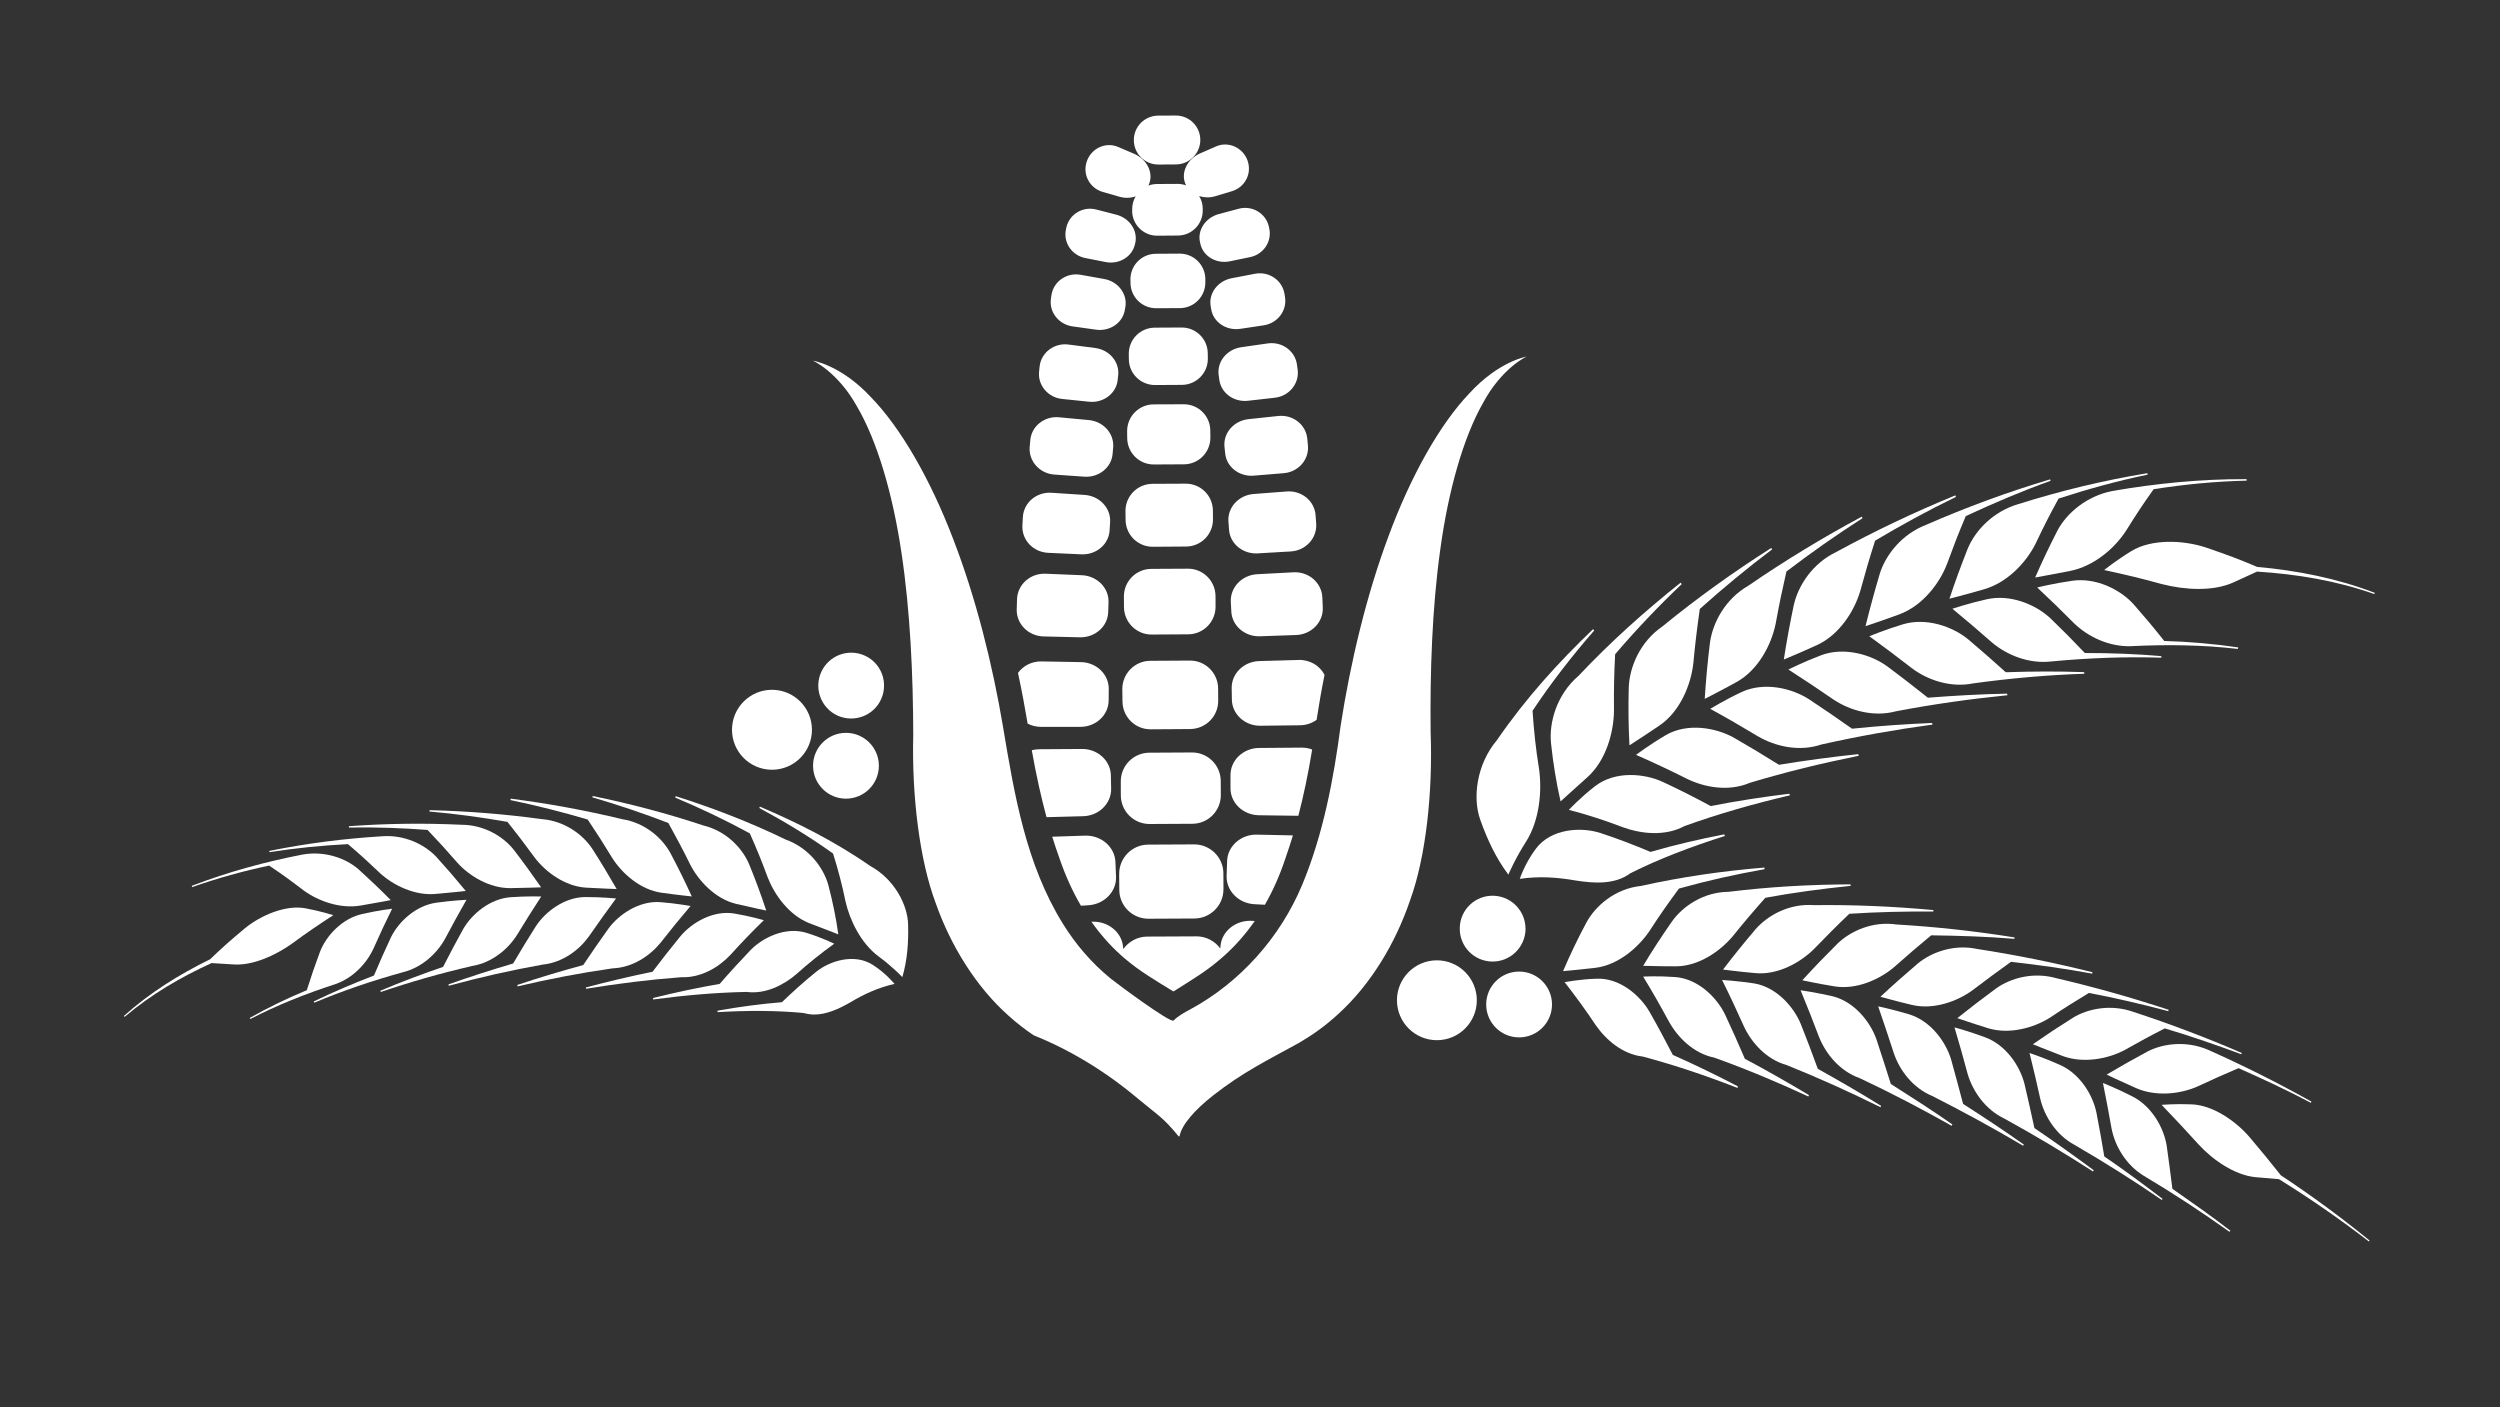 <?xml version="1.0" encoding="utf-8"?>
<!-- Generator: Adobe Illustrator 16.0.0, SVG Export Plug-In . SVG Version: 6.00 Build 0)  -->
<!DOCTYPE svg PUBLIC "-//W3C//DTD SVG 1.0//EN" "http://www.w3.org/TR/2001/REC-SVG-20010904/DTD/svg10.dtd">
<svg version="1.0" id="Layer_1" xmlns="http://www.w3.org/2000/svg" xmlns:xlink="http://www.w3.org/1999/xlink" x="0px" y="0px"
	 width="65.106px" height="36.641px" viewBox="0 0 65.106 36.641" enable-background="new 0 0 65.106 36.641" xml:space="preserve">
<rect x="0" y="0" width="65.106" height="36.641" fill="#333333" stroke="none"/>
<g>
	<path fill="#FFFFFF" d="M42.062,17.038c0.544-0.638,1.123-1.246,1.734-1.827c-0.011-0.016-0.018-0.022-0.028-0.038
		c-0.933,0.744-1.825,1.542-2.656,2.424c-0.569,0.487-0.777,1.215-0.719,1.766c0.055,0.512,0.136,1.02,0.248,1.508
		c0,0,0.331-0.303,0.7-0.632c0.49-0.44,0.688-1.179,0.691-1.745C42.026,18.012,42.035,17.527,42.062,17.038z"/>
	<path fill="#FFFFFF" d="M42.416,17.921c-0.013,0.502-0.007,0.999,0.019,1.489c-0.002-0.001,0.373-0.238,0.783-0.517
		c0.538-0.366,0.82-1.065,0.881-1.624c0.043-0.468,0.1-0.939,0.168-1.411c0.602-0.54,1.229-1.058,1.883-1.551
		c-0.01-0.016-0.015-0.023-0.022-0.037c-0.984,0.626-1.929,1.303-2.829,2.039C42.708,16.713,42.431,17.378,42.416,17.921z"/>
	<path fill="#FFFFFF" d="M44.925,26.421c-0.213-0.443-0.705-0.932-1.296-0.976c-0.442-0.033-0.837-0.014-0.837-0.011
		c0.234,0.381,0.457,0.774,0.668,1.165c0.232,0.42,0.646,0.834,1.18,0.943c0.836,0.299,1.652,0.641,2.455,1.014
		c0.004-0.016,0.008-0.021,0.014-0.037c-0.546-0.326-1.101-0.645-1.668-0.945C45.277,27.189,45.104,26.807,44.925,26.421z"/>
	<path fill="#FFFFFF" d="M38.987,19.271c-0.544,0.644-0.637,1.521-0.438,2.075c0.184,0.523,0.421,1.021,0.733,1.431
		c0,0,0.183-0.43,0.457-0.853c0.359-0.563,0.423-1.336,0.34-1.912c-0.081-0.492-0.134-0.991-0.168-1.502
		c0.494-0.743,1.033-1.432,1.606-2.091c-0.013-0.015-0.019-0.021-0.03-0.034C40.595,17.241,39.747,18.165,38.987,19.271z"/>
	<path fill="#FFFFFF" d="M46.899,26.673c-0.186-0.456-0.637-0.966-1.218-1.063c-0.438-0.065-0.834-0.09-0.834-0.088
		c0.198,0.396,0.386,0.799,0.563,1.195c0.201,0.438,0.59,0.873,1.119,1.02c0.831,0.333,1.646,0.702,2.444,1.098
		c0.005-0.015,0.007-0.023,0.015-0.036c-0.539-0.333-1.088-0.653-1.648-0.964C47.2,27.445,47.052,27.062,46.899,26.673z"/>
	<path fill="#FFFFFF" d="M41.552,25.204c0.597-0.075,1.119-0.535,1.408-0.963c0.24-0.375,0.494-0.735,0.764-1.101
		c0.729-0.204,1.475-0.371,2.229-0.504c0-0.018,0-0.025-0.002-0.043c-1.079,0.089-2.153,0.242-3.215,0.479
		c-0.675,0.07-1.19,0.52-1.425,0.959c-0.222,0.412-0.426,0.842-0.605,1.26C40.706,25.296,41.108,25.25,41.552,25.204z"/>
	<path fill="#FFFFFF" d="M45.974,23.38c0.729-0.134,1.471-0.233,2.219-0.31c0-0.016,0.002-0.021,0.004-0.039
		c-1.065,0.004-2.127,0.064-3.179,0.194c-0.654,0.005-1.195,0.373-1.48,0.778c-0.264,0.38-0.513,0.758-0.746,1.149
		c0-0.002,0.402,0.014,0.847,0.013c0.596,0.002,1.162-0.395,1.489-0.787C45.397,24.044,45.681,23.708,45.974,23.38z"/>
	<path fill="#FFFFFF" d="M45.153,19.211c-0.472-0.264-1.215-0.393-1.776-0.064c-0.421,0.247-0.771,0.512-0.77,0.512
		c0.448,0.195,0.888,0.404,1.317,0.619c0.475,0.234,1.101,0.342,1.65,0.107c0.931-0.281,1.88-0.511,2.832-0.702
		c-0.006-0.018-0.008-0.024-0.012-0.044c-0.688,0.074-1.377,0.165-2.065,0.278C45.944,19.676,45.554,19.441,45.153,19.211z"/>
	<path fill="#FFFFFF" d="M53.977,26.509c-0.417,0.263-0.626,0.403-1.037,0.686c0,0.001,0.368,0.149,0.788,0.31
		c0.533,0.193,1.17,0.072,1.604-0.16c0.415-0.232,0.626-0.35,1.045-0.563c0.669,0.198,1.329,0.428,1.991,0.673
		c0.006-0.013,0.01-0.02,0.013-0.033c-0.933-0.405-1.879-0.76-2.834-1.074C54.981,26.151,54.385,26.258,53.977,26.509z"/>
	<path fill="#FFFFFF" d="M49.339,25.176c0.375-0.332,0.565-0.496,0.954-0.818c0.717,0.01,1.44,0.031,2.165,0.092
		c0.002-0.016,0.005-0.023,0.008-0.037c-1.025-0.164-2.051-0.277-3.074-0.337c-0.618-0.091-1.195,0.165-1.543,0.502
		c-0.314,0.313-0.619,0.628-0.912,0.951c0.001-0.003,0.389,0.087,0.83,0.157C48.345,25.783,48.957,25.506,49.339,25.176z"/>
	<path fill="#FFFFFF" d="M51.38,25.78c0.395-0.3,0.59-0.444,0.992-0.732c0.703,0.079,1.41,0.178,2.113,0.308
		c0.002-0.016,0.006-0.021,0.008-0.037c-0.996-0.248-1.995-0.451-3-0.605c-0.598-0.13-1.188,0.076-1.556,0.384
		c-0.331,0.284-0.653,0.565-0.966,0.86c0.001-0.003,0.383,0.111,0.819,0.212C50.354,26.305,50.979,26.078,51.38,25.78z"/>
	<path fill="#FFFFFF" d="M46.599,20.67c-0.685,0.084-1.371,0.188-2.047,0.322c-0.406-0.22-0.818-0.428-1.241-0.625
		c-0.49-0.23-1.254-0.295-1.772,0.107c-0.385,0.297-0.682,0.618-0.682,0.617c0.484,0.125,0.948,0.277,1.404,0.452
		c0.491,0.177,1.105,0.241,1.612-0.032c0.883-0.318,1.807-0.581,2.742-0.799C46.61,20.695,46.604,20.686,46.599,20.67z"/>
	<path fill="#FFFFFF" d="M50.811,27.59c-0.14-0.467-0.535-1.002-1.087-1.173c-0.427-0.126-0.812-0.211-0.812-0.208
		c0.141,0.402,0.275,0.811,0.405,1.211c0.151,0.452,0.497,0.913,1.005,1.123c0.805,0.408,1.596,0.84,2.365,1.295
		c0.007-0.014,0.012-0.02,0.018-0.031c-0.515-0.365-1.043-0.713-1.581-1.058C51.003,28.291,50.941,28.059,50.811,27.59z"/>
	<path fill="#FFFFFF" d="M48.867,27.067c-0.162-0.462-0.583-0.988-1.151-1.124c-0.434-0.098-0.824-0.156-0.824-0.154
		c0.167,0.402,0.325,0.809,0.478,1.211c0.175,0.445,0.542,0.895,1.062,1.078c0.815,0.384,1.614,0.801,2.394,1.241
		c0.007-0.016,0.011-0.021,0.018-0.036c-0.521-0.365-1.059-0.707-1.602-1.053C49.097,27.771,49.022,27.537,48.867,27.067z"/>
	<path fill="#FFFFFF" d="M46.712,15.768c-0.098,0.47-0.185,0.939-0.257,1.407c0,0,0.406-0.167,0.856-0.372
		c0.585-0.265,0.979-0.883,1.135-1.413c0.145-0.528,0.221-0.791,0.386-1.31c0.68-0.404,1.38-0.788,2.105-1.139
		c-0.009-0.016-0.012-0.024-0.017-0.04c-1.07,0.439-2.102,0.93-3.097,1.473C47.206,14.668,46.827,15.247,46.712,15.768z"/>
	<path fill="#FFFFFF" d="M48.95,14.953c-0.134,0.453-0.256,0.902-0.367,1.353c0,0,0.416-0.136,0.883-0.308
		c0.596-0.221,1.039-0.794,1.238-1.308c0.185-0.503,0.281-0.755,0.489-1.249c0.713-0.333,1.448-0.646,2.21-0.92
		c-0.006-0.015-0.008-0.022-0.014-0.037c-1.115,0.333-2.188,0.729-3.224,1.182C49.532,13.908,49.106,14.445,48.95,14.953z"/>
	<path fill="#FFFFFF" d="M52.723,28.23c-0.119-0.473-0.485-1.016-1.024-1.216c-0.418-0.155-0.798-0.259-0.799-0.257
		c0.121,0.398,0.233,0.806,0.341,1.207c0.131,0.451,0.458,0.927,0.948,1.162c0.792,0.434,1.564,0.896,2.316,1.381
		c0.006-0.012,0.011-0.02,0.02-0.031c-0.504-0.373-1.02-0.742-1.544-1.098C52.882,28.925,52.831,28.69,52.723,28.23z"/>
	<path fill="#FFFFFF" d="M57.449,14.259c-0.598-0.199-1.425-0.227-1.946,0.094c-0.395,0.242-0.706,0.492-0.706,0.492
		c0.612,0.133,0.917,0.206,1.506,0.367c0.591,0.151,1.322,0.197,1.855-0.042c0.247-0.116,0.479-0.219,0.62-0.284
		c1.039,0.065,2.074,0.238,3.055,0.585c0.007-0.012,0.009-0.02,0.012-0.032c-0.975-0.375-2.014-0.582-3.062-0.675
		C58.298,14.558,58.002,14.449,57.449,14.259z"/>
	<path fill="#FFFFFF" d="M53.581,13.817c-0.245,0.483-0.361,0.727-0.581,1.223c0,0,0.431-0.077,0.919-0.173
		c0.61-0.123,1.147-0.582,1.447-1.043c0.274-0.439,0.418-0.658,0.719-1.083c0.788-0.126,1.596-0.204,2.424-0.224
		c0-0.018,0-0.024-0.005-0.039c-1.201-0.005-2.363,0.114-3.492,0.308C54.349,12.916,53.827,13.354,53.581,13.817z"/>
	<path fill="#FFFFFF" d="M51.24,14.298c-0.2,0.513-0.296,0.771-0.472,1.294c0,0,0.424-0.108,0.902-0.246
		c0.604-0.173,1.095-0.694,1.34-1.185c0.227-0.477,0.347-0.713,0.6-1.177c0.75-0.243,1.521-0.458,2.32-0.623
		c-0.003-0.016-0.005-0.021-0.009-0.038c-1.162,0.191-2.28,0.465-3.362,0.806C51.913,13.318,51.44,13.809,51.24,14.298z"/>
	<path fill="#FFFFFF" d="M51.98,25.743c-0.343,0.253-0.677,0.507-1.007,0.772c0-0.002,0.376,0.131,0.805,0.263
		c0.549,0.167,1.182-0.009,1.602-0.272c0.404-0.271,0.609-0.396,1.021-0.648c0.69,0.133,1.379,0.292,2.065,0.475
		c0.005-0.015,0.005-0.021,0.012-0.035c-0.972-0.321-1.949-0.595-2.933-0.825C52.964,25.309,52.371,25.463,51.98,25.743z"/>
	<path fill="#FFFFFF" d="M47.253,24.702c0.293-0.304,0.596-0.608,0.908-0.905c0.723-0.047,1.451-0.064,2.186-0.058
		c0.001-0.016,0.001-0.022,0.003-0.039c-1.038-0.095-2.078-0.141-3.114-0.128c-0.638-0.048-1.198,0.261-1.52,0.631
		c-0.293,0.346-0.573,0.689-0.844,1.047c0-0.004,0.397,0.055,0.842,0.092C46.302,25.398,46.897,25.062,47.253,24.702z"/>
	<path fill="#FFFFFF" d="M44.53,16.748c-0.06,0.486-0.104,0.972-0.135,1.453c0,0,0.394-0.2,0.827-0.438
		c0.566-0.312,0.909-0.972,1.02-1.517c0.101-0.55,0.158-0.82,0.281-1.363c0.636-0.485,1.296-0.95,1.982-1.389
		c-0.009-0.015-0.013-0.022-0.021-0.039c-1.023,0.55-2.006,1.147-2.949,1.795C44.932,15.596,44.599,16.216,44.53,16.748z"/>
	<path fill="#FFFFFF" d="M42.954,26.344c-0.246-0.425-0.781-0.885-1.38-0.856c-0.438,0.013-0.827,0.092-0.828,0.089
		c0.285,0.367,0.55,0.727,0.8,1.105c0.272,0.398,0.708,0.773,1.239,0.834c0.833,0.223,1.655,0.5,2.464,0.817
		c0.003-0.016,0.006-0.024,0.009-0.042c-0.554-0.289-1.118-0.563-1.694-0.819C43.37,27.098,43.167,26.715,42.954,26.344z"/>
	<path fill="#FFFFFF" d="M41.683,21.695c-0.505-0.166-1.289-0.12-1.684,0.406c-0.289,0.383-0.42,0.787-0.42,0.787
		c0.498-0.076,0.982-0.04,1.447,0.041c0.5,0.08,1.035,0.11,1.434-0.188c0.733-0.369,1.584-0.693,2.463-0.971
		c-0.01-0.016-0.014-0.025-0.022-0.041c-0.653,0.127-1.298,0.276-1.918,0.457C42.562,22.007,42.126,21.84,41.683,21.695z"/>
	<path fill="#FFFFFF" d="M54.766,28.203c0.094,0.48,0.141,0.715,0.224,1.186c0.09,0.461,0.375,0.945,0.829,1.225
		c0.77,0.459,1.519,0.949,2.241,1.465c0.011-0.011,0.016-0.016,0.025-0.027c-0.488-0.379-0.999-0.735-1.511-1.093
		c-0.054-0.442-0.085-0.667-0.148-1.121c-0.077-0.476-0.394-1.034-0.897-1.286C55.132,28.348,54.764,28.205,54.766,28.203z"/>
	<path fill="#FFFFFF" d="M55.568,15.741c-0.355-0.393-0.989-0.706-1.605-0.616c-0.487,0.068-0.909,0.175-0.909,0.175
		c0.393,0.368,0.584,0.555,0.953,0.925c0.369,0.361,0.92,0.621,1.486,0.603c0.952-0.048,1.893-0.032,2.787,0.072
		c0-0.016,0.004-0.025,0.007-0.04c-0.62-0.092-1.267-0.149-1.925-0.168C56.058,16.309,55.899,16.121,55.568,15.741z"/>
	<path fill="#FFFFFF" d="M56.294,28.773c0.393,0.408,0.584,0.617,0.96,1.029c0.376,0.411,0.941,0.797,1.472,0.853
		c0.255,0.024,0.486,0.044,0.625,0.054c0.805,0.501,1.588,1.04,2.338,1.621c0.009-0.01,0.013-0.016,0.021-0.023
		c-0.741-0.605-1.514-1.172-2.312-1.7c-0.294-0.368-0.471-0.59-0.808-0.986c-0.367-0.432-0.973-0.845-1.521-0.861
		C56.656,28.742,56.292,28.773,56.294,28.773z"/>
	<path fill="#FFFFFF" d="M54.597,28.979c-0.098-0.476-0.439-1.024-0.96-1.251c-0.409-0.183-0.785-0.304-0.783-0.305
		c0.119,0.483,0.175,0.721,0.281,1.199c0.111,0.455,0.415,0.938,0.89,1.193c0.779,0.452,1.54,0.931,2.273,1.435
		c0.01-0.011,0.014-0.017,0.021-0.028c-0.495-0.377-0.999-0.75-1.518-1.105C54.726,29.662,54.683,29.44,54.597,28.979z"/>
	<path fill="#FFFFFF" d="M55.926,27.384c-0.429,0.231-0.643,0.354-1.063,0.601c-0.002,0.002,0.355,0.17,0.768,0.353
		c0.516,0.226,1.15,0.156,1.603-0.046c0.421-0.197,0.636-0.291,1.063-0.475c0.634,0.283,1.266,0.574,1.886,0.904
		c0.005-0.014,0.007-0.02,0.011-0.033c-0.884-0.495-1.785-0.945-2.703-1.354C56.947,27.105,56.349,27.166,55.926,27.384z"/>
	<path fill="#FFFFFF" d="M48.231,18.977c-0.438-0.307-0.66-0.461-1.113-0.762c-0.455-0.296-1.178-0.465-1.764-0.192
		c-0.442,0.208-0.816,0.437-0.816,0.437c0.422,0.23,0.836,0.47,1.242,0.715c0.455,0.266,1.078,0.408,1.648,0.215
		c0.963-0.217,1.934-0.389,2.898-0.52c-0.006-0.018-0.006-0.025-0.009-0.042C49.626,18.856,48.931,18.906,48.231,18.977z"/>
	<path fill="#FFFFFF" d="M53.401,16.105c-0.389-0.366-1.051-0.637-1.664-0.498c-0.481,0.108-0.892,0.246-0.892,0.246
		c0.421,0.348,0.629,0.527,1.03,0.878c0.398,0.337,0.975,0.564,1.552,0.494c0.968-0.091,1.93-0.127,2.86-0.097
		c0-0.017,0.001-0.024,0.001-0.04c-0.648-0.058-1.315-0.082-1.994-0.082C53.948,16.643,53.771,16.464,53.401,16.105z"/>
	<path fill="#FFFFFF" d="M51.26,16.653c-0.414-0.341-1.099-0.577-1.706-0.394c-0.472,0.143-0.873,0.31-0.873,0.31
		c0.375,0.271,0.743,0.55,1.105,0.83c0.418,0.316,1.015,0.515,1.594,0.399c0.975-0.135,1.947-0.22,2.899-0.252
		c0-0.017,0-0.026-0.001-0.042c-0.672-0.023-1.354-0.021-2.043,0.003C51.855,17.164,51.659,16.994,51.26,16.653z"/>
	<path fill="#FFFFFF" d="M49.159,17.361c-0.435-0.32-1.141-0.522-1.737-0.295c-0.458,0.174-0.849,0.37-0.849,0.37
		c0.397,0.255,0.788,0.514,1.174,0.781c0.437,0.291,1.048,0.463,1.627,0.307c0.969-0.185,1.94-0.322,2.903-0.418
		c-0.003-0.016-0.003-0.024-0.007-0.042c-0.68,0.013-1.37,0.052-2.063,0.106C49.797,17.845,49.587,17.683,49.159,17.361z"/>
	<path fill="#FFFFFF" d="M24.366,23.514c0.399,1.133,1.062,2.194,1.903,2.941c0.212,0.191,0.43,0.359,0.651,0.507
		c1.423,0.569,2.425,1.407,2.711,1.647c0.527,0.44,0.648,0.477,1.066,0.988c0.007-0.004,0.021-0.004,0.021-0.01
		c0.058-0.297,0.396-0.684,0.877-1.061c0.776-0.606,1.381-0.898,2.238-1.369c0.347-0.202,0.694-0.449,1.022-0.753
		c0.832-0.757,1.484-1.825,1.869-2.964c0.408-1.123,0.592-2.796,0.533-4.383c-0.017-1.542,0.037-3.222,0.252-4.751
		c0.209-1.53,0.6-2.911,1.109-3.806c0.492-0.921,1.146-1.223,1.142-1.213c0.017-0.007-0.72,0.111-1.491,0.953
		c-0.773,0.808-1.533,2.165-2.107,3.719c-0.581,1.554-0.994,3.302-1.246,4.923c-0.184,1.406-0.458,2.853-1.006,4.166
		c-0.57,1.363-1.614,2.537-2.916,3.24c-0.149,0.08-0.312,0.167-0.431,0.289c-0.078,0.079-1.509-0.986-1.647-1.1
		c-0.489-0.401-0.902-0.882-1.235-1.42c-0.963-1.552-1.263-3.355-1.559-5.125c-0.272-1.618-0.704-3.36-1.304-4.908
		c-0.591-1.547-1.367-2.896-2.15-3.695c-0.778-0.832-1.517-0.942-1.502-0.936c-0.004-0.009,0.652,0.286,1.156,1.199
		c0.521,0.89,0.926,2.267,1.153,3.793c0.231,1.528,0.305,3.206,0.308,4.751C23.743,20.725,23.947,22.396,24.366,23.514z"/>
	<path fill="#FFFFFF" d="M28.796,6.825c0.354,0.067,0.688-0.141,0.759-0.459l0.011-0.041c0.069-0.317-0.146-0.643-0.494-0.734
		l-0.52-0.134c-0.347-0.092-0.703,0.119-0.782,0.467L27.761,5.97c-0.078,0.348,0.155,0.685,0.509,0.751L28.796,6.825z"/>
	<path fill="#FFFFFF" d="M34.288,18.746c0.053-0.348,0.12-0.743,0.206-1.172c-0.123-0.237-0.38-0.396-0.675-0.387l-1.028,0.029
		c-0.405,0.013-0.724,0.331-0.715,0.708l0.005,0.3c0.008,0.377,0.339,0.682,0.745,0.676l1.028-0.012
		C34.017,18.887,34.166,18.834,34.288,18.746z"/>
	<path fill="#FFFFFF" d="M32.941,23.562c0.213-0.371,0.394-0.781,0.542-1.23c0.002-0.004,0.004-0.008,0.004-0.014
		c0.056-0.16,0.119-0.348,0.184-0.562l-0.938-0.02c-0.418-0.01-0.766,0.302-0.776,0.691l-0.013,0.381
		c-0.014,0.389,0.309,0.718,0.726,0.74L32.941,23.562z"/>
	<path fill="#FFFFFF" d="M34.172,19.52c-0.083-0.032-0.175-0.05-0.27-0.05l-1.113,0.009c-0.411,0.003-0.743,0.318-0.744,0.703v0.342
		c-0.003,0.385,0.327,0.701,0.739,0.707l1.028,0.014C33.937,20.769,34.062,20.193,34.172,19.52z"/>
	<path fill="#FFFFFF" d="M34.277,13.641l-0.016-0.22c-0.024-0.373-0.363-0.653-0.753-0.622l-0.863,0.066
		c-0.387,0.031-0.679,0.349-0.654,0.713l0.016,0.213c0.022,0.364,0.356,0.642,0.744,0.62l0.864-0.05
		C34.003,14.338,34.302,14.016,34.277,13.641z"/>
	<path fill="#FFFFFF" d="M34.448,15.82l-0.011-0.263c-0.017-0.38-0.354-0.674-0.75-0.653l-0.947,0.05
		c-0.396,0.021-0.701,0.34-0.687,0.712l0.013,0.255c0.015,0.371,0.349,0.662,0.745,0.649l0.947-0.033
		C34.154,16.521,34.466,16.202,34.448,15.82z"/>
	<path fill="#FFFFFF" d="M26.87,19.537c0.121,0.684,0.253,1.262,0.384,1.744l0.952-0.025c0.412-0.01,0.736-0.33,0.731-0.715
		l-0.007-0.342c-0.004-0.385-0.34-0.696-0.751-0.694l-1.112,0.007C26.999,19.512,26.934,19.521,26.87,19.537z"/>
	<path fill="#FFFFFF" d="M31.725,18.249l-0.002-0.318c-0.003-0.406-0.333-0.731-0.736-0.728l-1.03,0.006
		c-0.404,0.002-0.73,0.332-0.729,0.736l0.004,0.319c0.002,0.407,0.33,0.731,0.735,0.729l1.028-0.007
		C31.4,18.983,31.727,18.654,31.725,18.249z"/>
	<path fill="#FFFFFF" d="M29.188,20.354l0.001,0.364c0.004,0.412,0.339,0.743,0.752,0.741l1.113-0.006
		c0.41-0.002,0.742-0.339,0.739-0.75l-0.002-0.365c-0.002-0.412-0.339-0.744-0.75-0.742l-1.11,0.006
		C29.519,19.605,29.186,19.939,29.188,20.354z"/>
	<path fill="#FFFFFF" d="M27.592,22.354c0.001,0.004,0.004,0.009,0.004,0.013c0.153,0.445,0.338,0.851,0.554,1.22l0.195-0.012
		c0.418-0.027,0.738-0.361,0.719-0.748l-0.016-0.383c-0.018-0.388-0.368-0.693-0.787-0.682l-0.859,0.028
		C27.469,22.005,27.533,22.193,27.592,22.354z"/>
	<path fill="#FFFFFF" d="M34.062,11.601l-0.017-0.175c-0.034-0.368-0.374-0.632-0.753-0.593l-0.78,0.083
		c-0.38,0.041-0.657,0.36-0.624,0.715l0.018,0.169c0.031,0.356,0.363,0.619,0.745,0.587l0.78-0.064
		C33.812,12.292,34.096,11.969,34.062,11.601z"/>
	<path fill="#FFFFFF" d="M29.17,24.855c0.035,0.029,0.07,0.061,0.104,0.092c0.195,0.166,0.402,0.32,0.625,0.463
		c0.225,0.146,0.443,0.278,0.65,0.404l0.01,0.006c0.004-0.002,0.008-0.005,0.01-0.006c0.207-0.129,0.421-0.264,0.645-0.411
		c0.189-0.124,0.367-0.257,0.535-0.399c0.045-0.037,0.088-0.076,0.131-0.113c0.299-0.268,0.562-0.57,0.797-0.906l-0.07-0.004
		c-0.428-0.025-0.789,0.273-0.822,0.652l-0.007,0.066c-0.141-0.191-0.368-0.317-0.627-0.314l-1.274,0.006
		c-0.26,0.002-0.484,0.131-0.624,0.324l-0.007-0.066c-0.037-0.379-0.401-0.672-0.824-0.644
		C28.643,24.318,28.892,24.602,29.17,24.855z"/>
	<path fill="#FFFFFF" d="M29.484,5.492c0.002,0.359,0.296,0.649,0.655,0.646l0.537-0.004c0.359-0.001,0.648-0.295,0.646-0.654V5.436
		c0-0.121-0.034-0.234-0.094-0.33c0.129,0.041,0.273,0.047,0.416,0.005l0.436-0.131c0.338-0.1,0.532-0.458,0.408-0.801
		c-0.124-0.344-0.51-0.509-0.828-0.362l-0.416,0.182c-0.32,0.147-0.485,0.479-0.384,0.763c0.007,0.022,0.02,0.044,0.028,0.066
		c-0.068-0.025-0.143-0.039-0.222-0.039l-0.537,0.003c-0.077,0.001-0.153,0.015-0.222,0.041c0.011-0.021,0.021-0.043,0.027-0.065
		c0.098-0.287-0.069-0.616-0.392-0.76L29.126,3.83c-0.32-0.143-0.703,0.024-0.823,0.372c-0.119,0.346,0.078,0.7,0.417,0.797
		l0.436,0.125c0.146,0.042,0.292,0.034,0.419-0.011c-0.057,0.099-0.091,0.212-0.09,0.333V5.492z"/>
	<path fill="#FFFFFF" d="M28.546,8.586c0.365,0.049,0.695-0.183,0.748-0.517l0.014-0.083c0.053-0.333-0.191-0.656-0.552-0.72
		l-0.609-0.109C27.784,7.09,27.44,7.325,27.383,7.68L27.37,7.769c-0.057,0.354,0.2,0.681,0.563,0.731L28.546,8.586z"/>
	<path fill="#FFFFFF" d="M28.363,10.462c0.374,0.038,0.704-0.215,0.743-0.56l0.014-0.127c0.039-0.345-0.224-0.663-0.596-0.712
		l-0.695-0.09c-0.371-0.05-0.713,0.205-0.754,0.565l-0.014,0.132c-0.042,0.36,0.231,0.684,0.604,0.72L28.363,10.462z"/>
	<path fill="#FFFFFF" d="M28.237,12.414c0.381,0.027,0.71-0.241,0.738-0.596l0.015-0.17c0.028-0.354-0.251-0.671-0.632-0.708
		l-0.78-0.073c-0.379-0.036-0.718,0.233-0.747,0.601l-0.016,0.176c-0.027,0.368,0.26,0.687,0.641,0.715L28.237,12.414z"/>
	<path fill="#FFFFFF" d="M27.296,14.397l0.865,0.039c0.389,0.018,0.717-0.262,0.736-0.627l0.013-0.214
		c0.021-0.363-0.274-0.68-0.665-0.706l-0.862-0.056c-0.388-0.026-0.724,0.256-0.745,0.632l-0.012,0.218
		C26.605,14.06,26.905,14.378,27.296,14.397z"/>
	<path fill="#FFFFFF" d="M27.23,14.941c-0.397-0.017-0.73,0.28-0.744,0.662l-0.008,0.263c-0.012,0.381,0.302,0.699,0.699,0.708
		l0.947,0.023c0.396,0.009,0.726-0.285,0.736-0.657l0.009-0.257c0.012-0.371-0.297-0.685-0.693-0.703L27.23,14.941z"/>
	<path fill="#FFFFFF" d="M33.052,5.938l-0.009-0.043c-0.083-0.347-0.441-0.553-0.787-0.458l-0.52,0.139
		c-0.347,0.096-0.56,0.425-0.483,0.74l0.009,0.041c0.075,0.317,0.413,0.521,0.766,0.448l0.524-0.108
		C32.904,6.626,33.134,6.288,33.052,5.938z"/>
	<path fill="#FFFFFF" d="M29.269,15.536l0.002,0.274c0.003,0.396,0.325,0.718,0.723,0.715l0.949-0.006
		c0.396-0.001,0.715-0.325,0.713-0.723l-0.001-0.272c-0.003-0.398-0.327-0.718-0.723-0.714l-0.948,0.005
		C29.587,14.816,29.268,15.139,29.269,15.536z"/>
	<path fill="#FFFFFF" d="M33.464,7.733L33.45,7.646c-0.062-0.355-0.409-0.586-0.77-0.516l-0.607,0.116
		c-0.361,0.071-0.602,0.395-0.544,0.727l0.014,0.084c0.056,0.333,0.391,0.56,0.754,0.507l0.614-0.092
		C33.271,8.417,33.524,8.088,33.464,7.733z"/>
	<path fill="#FFFFFF" d="M33.795,9.632l-0.018-0.131c-0.046-0.36-0.388-0.61-0.759-0.558l-0.692,0.099
		c-0.372,0.053-0.634,0.373-0.59,0.718l0.017,0.126c0.043,0.346,0.376,0.593,0.748,0.551l0.697-0.079
		C33.569,10.318,33.839,9.993,33.795,9.632z"/>
	<path fill="#FFFFFF" d="M30.624,4.282c0.352-0.002,0.636-0.289,0.635-0.641c-0.003-0.352-0.289-0.636-0.643-0.632l-0.454,0.002
		c-0.353,0.002-0.637,0.288-0.634,0.641c0.002,0.353,0.289,0.635,0.64,0.633L30.624,4.282z"/>
	<path fill="#FFFFFF" d="M31.86,22.744c-0.002-0.418-0.344-0.756-0.765-0.754l-1.193,0.006c-0.421,0.002-0.757,0.344-0.756,0.764
		l0.003,0.411c0.001,0.421,0.344,0.759,0.765,0.755l1.194-0.006c0.418-0.004,0.755-0.345,0.754-0.764L31.86,22.744z"/>
	<path fill="#FFFFFF" d="M26.511,17.524c0.103,0.481,0.184,0.922,0.248,1.304c0,0.004,0,0.01,0.002,0.015v0.001
		c0.104,0.054,0.222,0.085,0.347,0.085h1.028c0.405,0,0.734-0.308,0.736-0.686l0.003-0.299c0.003-0.38-0.317-0.692-0.722-0.701
		l-1.03-0.018C26.87,17.22,26.646,17.339,26.511,17.524z"/>
	<path fill="#FFFFFF" d="M31.39,7.356V7.265c-0.004-0.366-0.303-0.662-0.671-0.66l-0.618,0.004c-0.367,0.001-0.663,0.3-0.662,0.667
		l0.002,0.091c0.002,0.367,0.302,0.662,0.67,0.66l0.617-0.003C31.095,8.023,31.39,7.723,31.39,7.356z"/>
	<path fill="#FFFFFF" d="M29.396,9.216l0.002,0.137c0.001,0.374,0.307,0.676,0.682,0.674l0.701-0.004
		c0.374-0.003,0.677-0.308,0.674-0.682l-0.002-0.137c-0.001-0.375-0.306-0.676-0.68-0.675l-0.701,0.004
		C29.696,8.535,29.395,8.84,29.396,9.216z"/>
	<path fill="#FFFFFF" d="M29.353,11.227l0.002,0.182c0.004,0.382,0.313,0.69,0.695,0.687l0.785-0.004
		c0.379-0.002,0.688-0.314,0.686-0.695l-0.002-0.181c0-0.383-0.312-0.691-0.694-0.688l-0.783,0.003
		C29.659,10.534,29.353,10.844,29.353,11.227z"/>
	<path fill="#FFFFFF" d="M29.31,13.309l0.003,0.229c0.003,0.389,0.319,0.703,0.709,0.701l0.866-0.006
		c0.389-0.001,0.703-0.318,0.701-0.708l-0.002-0.227c-0.002-0.39-0.32-0.705-0.71-0.702L30.011,12.6
		C29.622,12.603,29.309,12.918,29.31,13.309z"/>
	<path fill="#FFFFFF" d="M17.973,22.512c0.217,0.426,0.655,0.898,1.198,1.027c0.411,0.098,0.784,0.174,0.784,0.174
		c-0.132-0.399-0.278-0.798-0.441-1.195c-0.177-0.428-0.601-0.877-1.195-1.02c-0.944-0.313-1.905-0.567-2.884-0.768
		c-0.001,0.014-0.003,0.021-0.008,0.035c0.675,0.197,1.334,0.419,1.979,0.668C17.604,21.79,17.795,22.148,17.973,22.512z"/>
	<path fill="#FFFFFF" d="M19.445,25.832c0.487,0.064,0.959-0.174,1.298-0.466c0.311-0.278,0.635-0.54,0.983-0.789
		c0,0-0.335-0.165-0.731-0.286c-0.537-0.162-1.129,0.121-1.451,0.454c-0.275,0.288-0.543,0.579-0.801,0.878
		c-0.582,0.1-1.161,0.225-1.735,0.367c0,0.016,0,0.022,0,0.039C17.823,25.92,18.642,25.848,19.445,25.832z"/>
	<path fill="#FFFFFF" d="M17.739,25.449c0.512,0.021,0.979-0.256,1.287-0.586c0.277-0.307,0.564-0.606,0.865-0.898
		c0-0.002-0.359-0.107-0.771-0.175c-0.55-0.09-1.106,0.238-1.403,0.596c-0.248,0.303-0.49,0.612-0.724,0.921
		c-0.585,0.119-1.164,0.257-1.735,0.408c0.001,0.016,0.001,0.021,0.004,0.035C16.082,25.615,16.911,25.511,17.739,25.449z"/>
	<path fill="#FFFFFF" d="M17.207,24.546c0.25-0.32,0.509-0.638,0.776-0.951c0,0-0.369-0.069-0.787-0.101
		c-0.55-0.04-1.079,0.316-1.353,0.692c-0.27,0.378-0.399,0.569-0.655,0.947c-0.582,0.158-1.154,0.329-1.715,0.517
		c0.004,0.014,0.004,0.021,0.006,0.038c0.812-0.192,1.638-0.351,2.476-0.47C16.47,25.199,16.923,24.896,17.207,24.546z"/>
	<path fill="#FFFFFF" d="M6.093,25.117c0.497,0.029,1.068-0.232,1.495-0.531c0.423-0.311,0.643-0.459,1.092-0.753
		c0,0-0.326-0.104-0.716-0.177c-0.514-0.1-1.165,0.176-1.584,0.517c-0.383,0.321-0.586,0.498-0.91,0.81
		c-0.81,0.396-1.578,0.877-2.243,1.475c0.007,0.01,0.009,0.015,0.02,0.023c0.678-0.577,1.452-1.031,2.263-1.4
		C5.641,25.088,5.857,25.102,6.093,25.117z"/>
	<path fill="#FFFFFF" d="M7.913,23.193c0.381,0.276,0.948,0.479,1.475,0.39c0.42-0.071,0.787-0.142,0.788-0.142
		c-0.327-0.329-0.494-0.487-0.838-0.801c-0.339-0.296-0.889-0.486-1.456-0.386c-0.963,0.188-1.928,0.446-2.887,0.815
		c0.002,0.016,0.004,0.02,0.008,0.033c0.669-0.235,1.338-0.419,2.006-0.56C7.38,22.791,7.56,22.924,7.913,23.193z"/>
	<path fill="#FFFFFF" d="M9.062,21.983c0.342,0.293,0.511,0.449,0.838,0.759c0.346,0.315,0.896,0.584,1.432,0.539
		c0.424-0.035,0.797-0.078,0.797-0.078c-0.301-0.365-0.455-0.543-0.771-0.893c-0.311-0.327-0.836-0.577-1.411-0.531
		c-0.97,0.059-1.946,0.18-2.933,0.381c0.001,0.014,0.002,0.02,0.003,0.033C7.706,22.084,8.386,22.018,9.062,21.983z"/>
	<path fill="#FFFFFF" d="M13.923,22.332c0.285,0.377,0.789,0.75,1.336,0.784c0.423,0.026,0.8,0.036,0.8,0.036
		c-0.202-0.352-0.412-0.7-0.634-1.047c-0.252-0.381-0.732-0.727-1.315-0.773c-0.96-0.131-1.935-0.209-2.923-0.234
		c-0.002,0.014-0.002,0.021-0.002,0.036c0.688,0.06,1.363,0.153,2.03,0.269C13.505,21.768,13.647,21.955,13.923,22.332z"/>
	<path fill="#FFFFFF" d="M15.946,22.346c0.255,0.402,0.729,0.824,1.276,0.902c0.419,0.059,0.794,0.097,0.794,0.097
		c-0.171-0.375-0.354-0.748-0.551-1.118c-0.217-0.406-0.67-0.801-1.259-0.893c-0.953-0.23-1.919-0.408-2.905-0.535
		c-0.002,0.014-0.002,0.023-0.006,0.037c0.684,0.143,1.353,0.312,2.01,0.506C15.569,21.737,15.696,21.937,15.946,22.346z"/>
	<path fill="#FFFFFF" d="M11.905,22.461c0.313,0.351,0.845,0.673,1.388,0.668c0.425-0.006,0.799-0.021,0.799-0.021
		c-0.227-0.326-0.46-0.65-0.707-0.971c-0.28-0.357-0.782-0.656-1.361-0.658c-0.967-0.046-1.946-0.035-2.938,0.037
		c0.001,0.016,0.001,0.022,0.001,0.035c0.692-0.013,1.375,0.012,2.047,0.062C11.448,21.943,11.603,22.115,11.905,22.461z"/>
	<path fill="#FFFFFF" d="M11.589,24.451c0.215-0.404,0.327-0.608,0.559-1.018c0,0-0.372,0.017-0.79,0.076
		c-0.531,0.076-0.979,0.494-1.179,0.906c-0.184,0.397-0.273,0.595-0.44,0.99c-0.541,0.209-1.067,0.43-1.569,0.676
		c0.008,0.012,0.01,0.019,0.016,0.031c0.734-0.309,1.513-0.574,2.314-0.795C10.981,25.197,11.373,24.84,11.589,24.451z"/>
	<path fill="#FFFFFF" d="M19.996,22.857c0.177,0.453,0.558,0.982,1.085,1.187c0.396,0.149,0.751,0.29,0.751,0.29
		c-0.058-0.424-0.147-0.854-0.259-1.279c-0.123-0.458-0.511-0.978-1.115-1.192c-0.934-0.454-1.889-0.82-2.861-1.129
		c-0.006,0.015-0.006,0.023-0.012,0.038c0.664,0.279,1.314,0.588,1.943,0.932C19.698,22.086,19.855,22.472,19.996,22.857z"/>
	<path fill="#FFFFFF" d="M22.02,23.479c0.11,0.482,0.396,1.081,0.854,1.424c0.35,0.254,0.625,0.543,0.625,0.543
		c0.127-0.426,0.164-0.895,0.15-1.369c-0.01-0.504-0.352-1.177-0.982-1.523c-0.945-0.653-1.905-1.133-2.879-1.547
		c-0.005,0.015-0.008,0.023-0.013,0.036c0.657,0.353,1.3,0.741,1.92,1.185C21.825,22.643,21.935,23.058,22.02,23.479z"/>
	<path fill="#FFFFFF" d="M9.73,24.695c0.183-0.408,0.278-0.616,0.482-1.03c0,0-0.371,0.044-0.782,0.138
		c-0.519,0.117-0.932,0.561-1.096,0.982c-0.148,0.404-0.219,0.604-0.344,1.002c-0.521,0.217-1.02,0.458-1.486,0.722
		c0.006,0.011,0.01,0.018,0.016,0.028c0.684-0.355,1.432-0.655,2.208-0.906C9.187,25.474,9.546,25.097,9.73,24.695z"/>
	<path fill="#FFFFFF" d="M12.059,24.201c-0.216,0.394-0.32,0.589-0.52,0.979c-0.558,0.191-1.105,0.397-1.634,0.621
		c0.005,0.014,0.008,0.021,0.012,0.033c0.771-0.264,1.573-0.492,2.394-0.681c0.499-0.085,0.915-0.427,1.154-0.806
		c0.203-0.334,0.414-0.67,0.63-1.001c0,0-0.372-0.011-0.793,0.019C12.761,23.403,12.286,23.803,12.059,24.201z"/>
	<path fill="#FFFFFF" d="M13.363,25.092c-0.571,0.168-1.134,0.348-1.684,0.544c0.003,0.016,0.005,0.022,0.009,0.036
		c0.797-0.218,1.616-0.404,2.447-0.552c0.512-0.052,0.946-0.375,1.207-0.741c0.227-0.328,0.461-0.656,0.701-0.981
		c0,0-0.372-0.037-0.792-0.037c-0.547,0-1.049,0.378-1.3,0.767C13.708,24.513,13.591,24.706,13.363,25.092z"/>
	<path fill="#FFFFFF" d="M20.948,26.385c0.328,0.094,0.659-0.008,0.973-0.162c0.078-0.038,0.156-0.08,0.231-0.124
		c0.346-0.208,0.723-0.382,1.144-0.476c0,0.002-0.228-0.283-0.574-0.5c-0.478-0.301-1.117-0.1-1.471,0.188
		c-0.311,0.251-0.605,0.518-0.889,0.789c-0.55,0.044-1.111,0.12-1.673,0.22c-0.002,0.016-0.002,0.023-0.005,0.039
		c0.772-0.046,1.535-0.045,2.226,0.02C20.923,26.384,20.938,26.385,20.948,26.385z"/>
	<circle fill="#FFFFFF" cx="20.104" cy="19.005" r="1.041"/>
	<path fill="#FFFFFF" d="M22.947,18.207c0.027-0.057,0.046-0.117,0.058-0.177c0.028-0.136,0.024-0.273-0.012-0.403
		c-0.065-0.237-0.231-0.444-0.473-0.554c-0.432-0.194-0.939-0.002-1.134,0.43c-0.194,0.431-0.003,0.938,0.428,1.134
		C22.246,18.83,22.755,18.639,22.947,18.207z"/>
	<circle fill="#FFFFFF" cx="22.031" cy="19.942" r="0.857"/>
	<circle fill="#FFFFFF" cx="37.42" cy="26.049" r="1.04"/>
	<path fill="#FFFFFF" d="M39.729,24.203c0-0.064-0.007-0.125-0.018-0.186c-0.026-0.137-0.087-0.261-0.169-0.365
		c-0.153-0.194-0.388-0.318-0.652-0.325c-0.473-0.011-0.865,0.364-0.874,0.837c-0.013,0.474,0.361,0.865,0.836,0.877
		C39.324,25.053,39.717,24.676,39.729,24.203z"/>
	<circle fill="#FFFFFF" cx="39.561" cy="26.159" r="0.857"/>
</g>
</svg>
